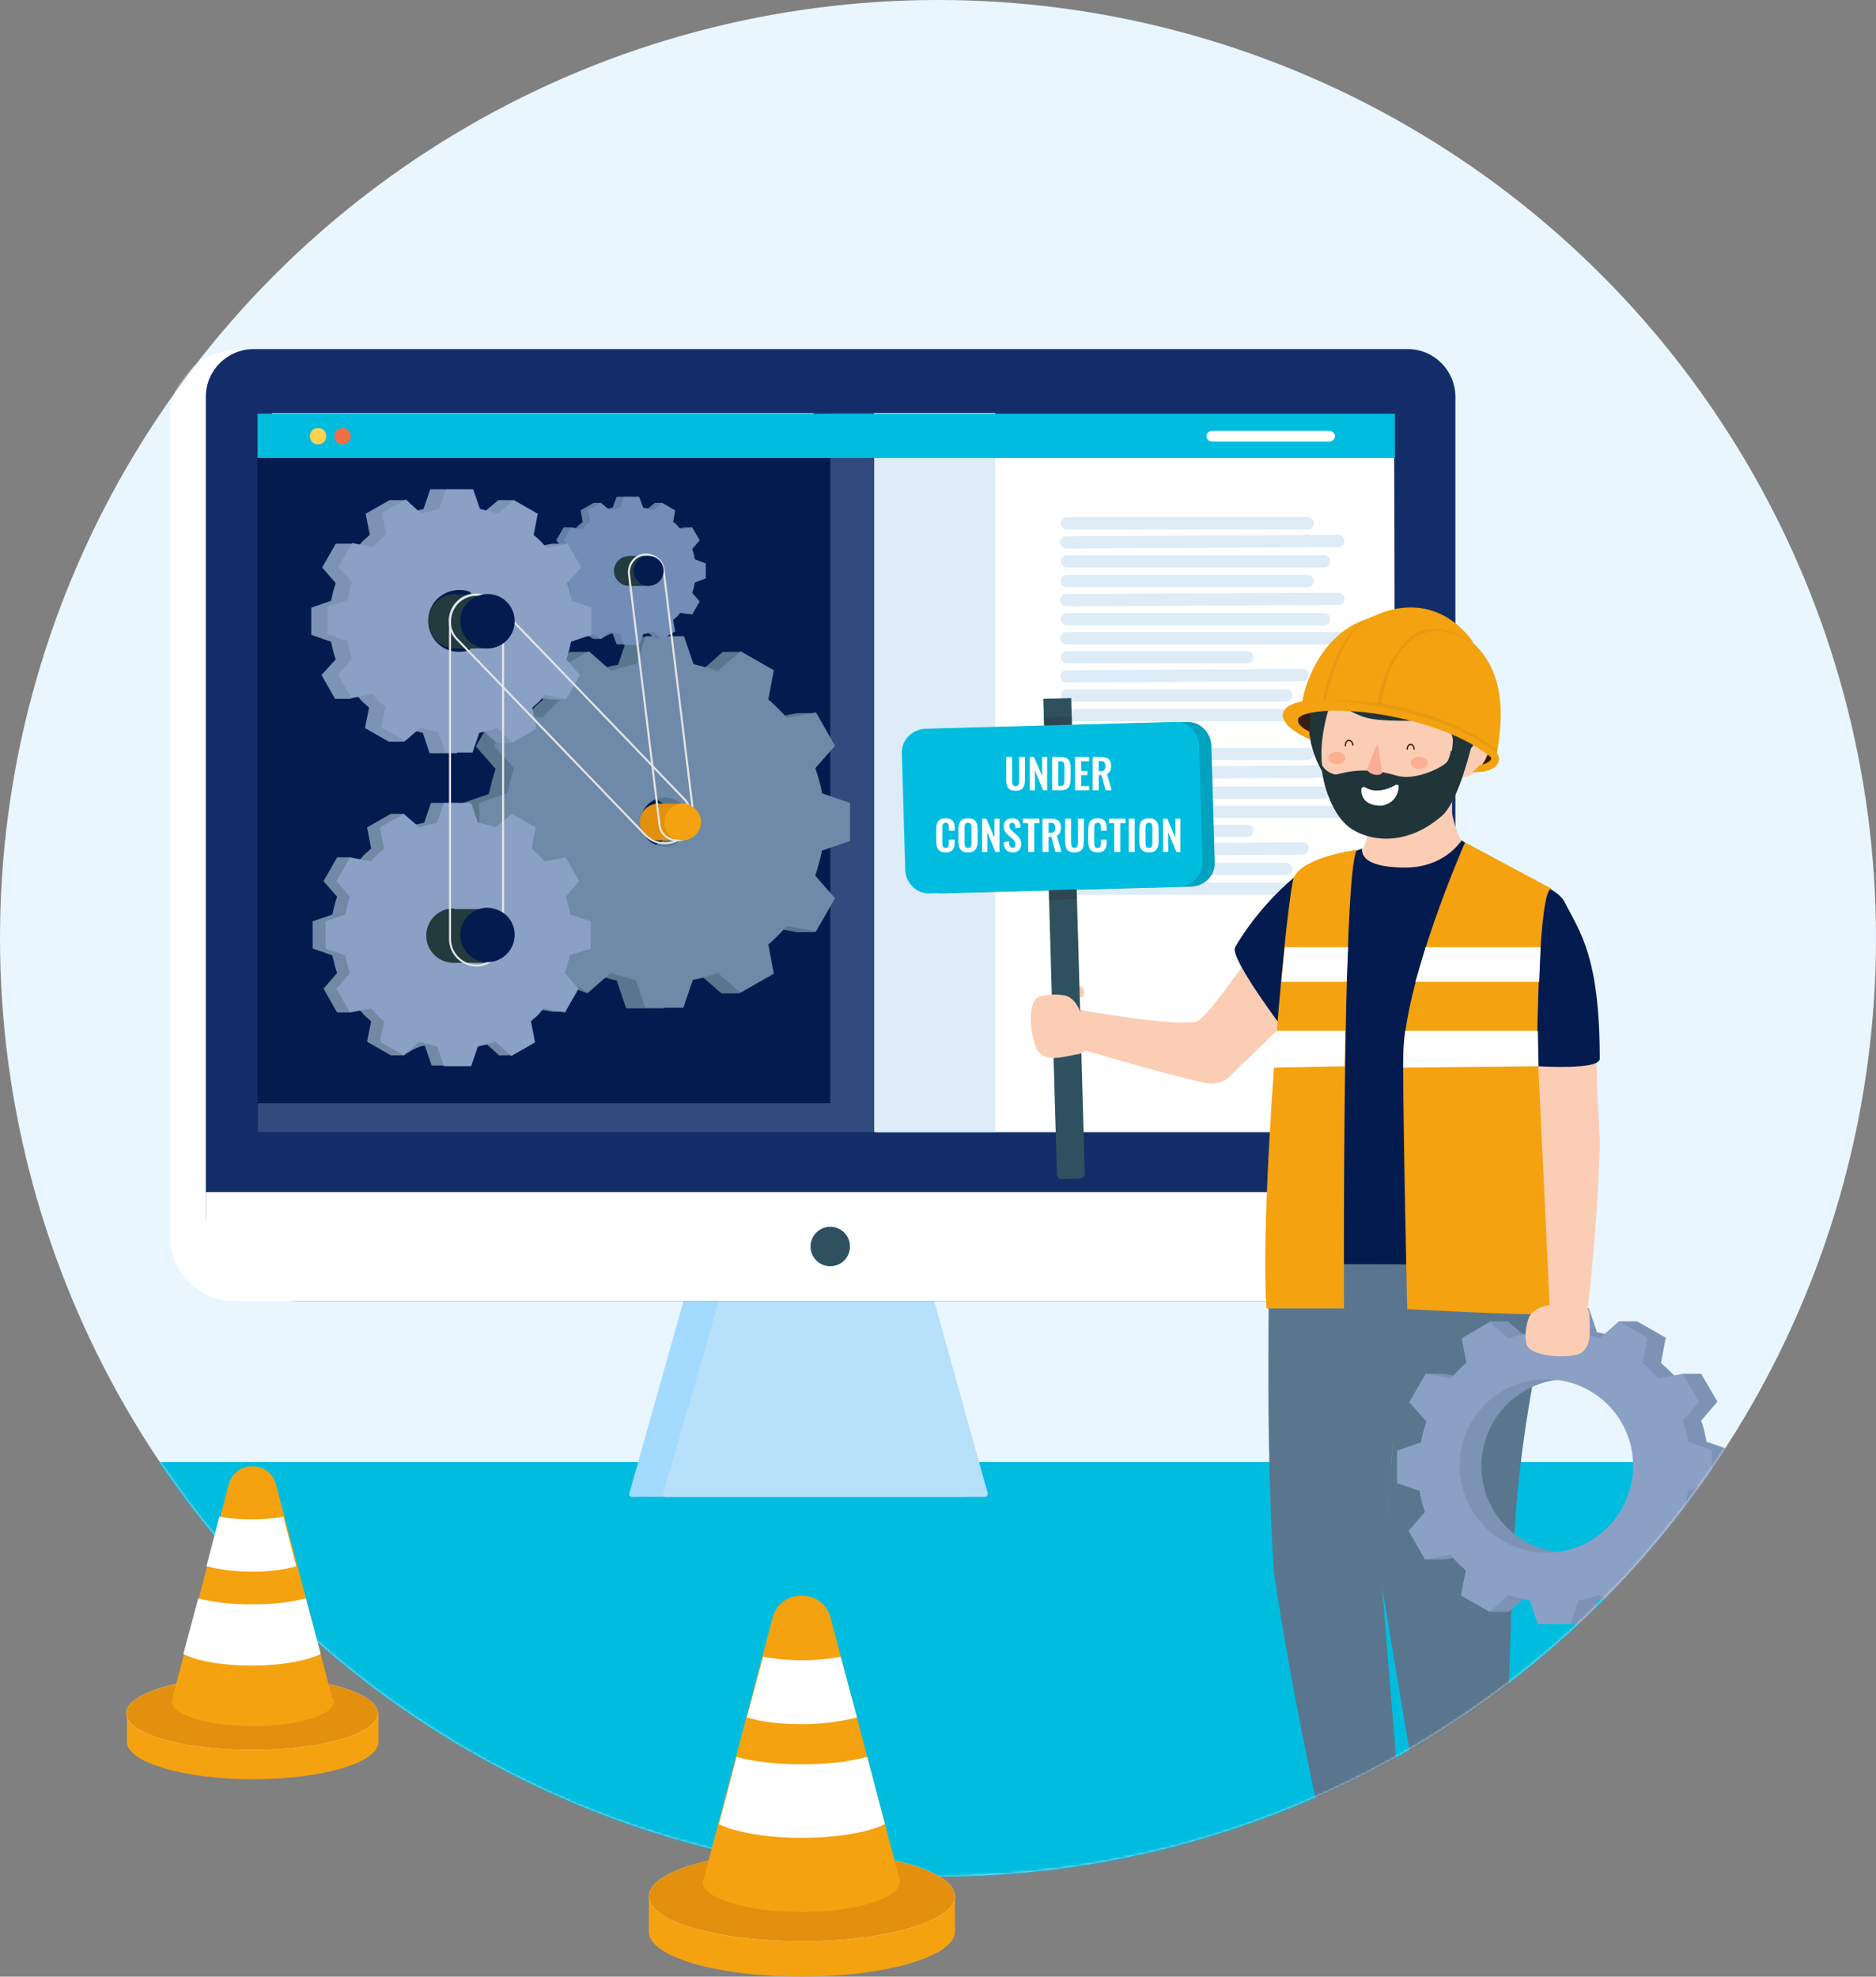 <svg width="730" height="769" viewBox="0 0 730 769" fill="none" xmlns="http://www.w3.org/2000/svg">
<rect x="0" y="0" width="730" height="769" fill="#808080" stroke="none"/>
<circle cx="365" cy="365" r="365" fill="#E9F6FF"/>
<mask id="mask0_1192_401" style="mask-type:luminance" maskUnits="userSpaceOnUse" x="0" y="0" width="730" height="730">
<path d="M365 730C566.584 730 730 566.584 730 365C730 163.416 566.584 0 365 0C163.416 0 0 163.416 0 365C0 566.584 163.416 730 365 730Z" fill="white"/>
</mask>
<g mask="url(#mask0_1192_401)">
<path d="M760.236 568.798H42.185V739.713H760.236V568.798Z" fill="#00BDE0"/>
<path d="M246.583 582.349H376.017C376.811 582.084 377.076 581.29 376.811 580.496L343.46 463.767C343.195 462.973 342.401 462.709 341.607 462.973L277.287 466.944C276.493 467.208 276.229 468.002 276.493 468.796L244.73 581.555C244.995 582.084 245.789 582.613 246.583 582.349Z" fill="#A3DAFF"/>
<path d="M259.82 582.348H383.43C384.224 582.083 384.489 581.289 384.224 580.495L352.991 468.267C352.726 467.473 351.932 467.208 351.138 467.473L290.524 469.855C289.73 470.119 289.465 470.914 289.73 471.708L257.967 581.289C258.231 582.083 259.026 582.613 259.82 582.348Z" fill="#B7E0FB"/>
<path d="M91.21 506.118H522.391C538.537 506.118 551.771 492.883 551.771 476.737V165.461C551.771 149.315 538.537 136.081 522.391 136.081H92.534C77.975 136.081 66.064 147.992 66.064 162.55V480.708C66.064 494.736 77.446 506.118 91.21 506.118Z" fill="white"/>
<path d="M114.768 506.118H532.185C550.978 506.118 566.33 490.766 566.33 471.973V154.344C566.33 144.286 558.124 135.816 547.802 135.816H98.622C88.564 135.816 80.094 144.021 80.094 154.344V471.443C80.094 490.501 95.71 506.118 114.768 506.118Z" fill="#122D68"/>
<path d="M80.094 463.767V491.295C80.094 499.5 86.711 506.117 94.916 506.117H551.507C559.713 506.117 566.33 499.5 566.33 491.295V463.767H80.094Z" fill="white"/>
<path d="M100.405 440.444L340.215 440.444L340.215 160.667L100.405 160.667L100.405 440.444Z" fill="#334A7E"/>
<path d="M100.219 429.228H323.088L323.088 160.832H100.219L100.219 429.228Z" fill="#031B4E"/>
<path d="M323.608 327.188V312.365L312.755 308.659C312.226 305.218 311.167 302.042 310.109 298.866L317.255 277.426H310.373L298.992 279.543C297.933 278.22 296.874 277.161 295.551 275.838C294.492 274.779 293.168 273.455 291.845 272.397L288.139 253.604H281.257L272.523 261.28C269.346 260.221 266.17 259.427 262.994 258.633L259.288 247.781H244.201L240.495 258.633C237.054 259.162 233.878 260.221 230.701 261.28L229.113 253.604H221.967L208.997 261.015L211.114 272.397C209.791 273.455 208.468 274.514 207.409 275.838C206.085 276.896 205.027 278.22 203.968 279.543L192.586 277.426L185.175 290.396L192.851 299.13C191.792 302.307 190.998 305.483 190.204 308.924L179.352 312.63V327.452L190.204 331.158C190.733 334.599 191.792 337.775 192.851 340.952L185.175 349.686L192.586 362.656L203.968 360.539C205.027 361.862 206.085 362.921 207.409 364.244C208.468 365.303 209.791 366.626 211.114 367.685L208.732 379.067L228.584 386.478L230.172 378.802C233.348 379.861 236.525 380.655 239.966 381.449L243.671 392.301H258.494L262.2 381.449C265.641 380.92 268.817 379.861 271.993 378.802L280.728 386.478H287.875L291.58 367.685C292.904 366.626 293.962 365.568 295.286 364.244C296.345 363.186 297.668 361.862 298.727 360.539L310.109 362.656H317.255L310.109 340.952C311.167 337.775 311.961 334.599 312.755 331.158L323.608 327.188ZM251.612 329.305C246.318 329.305 242.083 325.07 242.083 319.776C242.083 314.482 246.318 310.247 251.612 310.247C256.906 310.247 261.141 314.482 261.141 319.776C261.141 325.07 256.906 329.305 251.612 329.305Z" fill="#59768E"/>
<path d="M330.754 327.188V312.365L319.902 308.659C319.373 305.218 318.314 302.042 317.255 298.866L324.931 290.131L317.52 277.161L306.138 279.279C305.079 277.955 304.021 276.897 302.697 275.573C301.638 274.514 300.315 273.191 298.991 272.132L301.109 260.75L288.139 253.339L279.404 261.015C276.228 259.956 273.052 259.162 269.876 258.368L266.17 247.516H251.347L247.642 258.368C244.201 258.898 241.024 259.956 237.848 261.015L229.113 253.339L216.143 260.75L218.261 272.132C216.937 273.191 215.614 274.25 214.555 275.573C213.232 276.632 212.173 277.955 211.114 279.279L199.733 277.161L192.321 290.131L199.997 298.866C198.939 302.042 198.144 305.218 197.35 308.659L186.498 312.365V327.188L197.35 330.893C197.88 334.334 198.939 337.511 199.997 340.687L192.321 349.422L199.733 362.391L211.114 360.274C212.173 361.597 213.232 362.656 214.555 363.98C215.614 365.038 216.937 366.362 218.261 367.421L215.879 378.802L228.848 386.214L237.583 378.538C240.76 379.596 243.936 380.39 247.377 381.184L251.083 392.037H265.905L269.611 381.184C273.052 380.655 276.228 379.596 279.404 378.538L288.139 386.214L301.109 378.802L298.991 367.421C300.315 366.362 301.374 365.303 302.697 363.98C303.756 362.921 305.079 361.597 306.138 360.274L317.52 362.391L324.931 349.422L317.255 340.687C318.314 337.511 319.108 334.334 319.902 330.893L330.754 327.188ZM258.759 329.305C253.465 329.305 249.23 325.07 249.23 319.776C249.23 314.483 253.465 310.248 258.759 310.248C264.052 310.248 268.287 314.483 268.287 319.776C268.287 325.07 263.788 329.305 258.759 329.305Z" fill="#6F89A8"/>
<path d="M271.73 225.017V219.194L267.495 217.605C267.23 216.282 266.965 214.959 266.436 213.635L269.348 205.165H266.436L261.936 205.959C261.407 205.43 261.142 204.9 260.613 204.371C260.083 203.842 259.554 203.312 259.025 203.047L257.701 195.636H254.79L251.349 198.548C250.025 198.018 248.702 197.754 247.378 197.489L245.79 193.254H239.967L238.379 197.489C237.055 197.754 235.732 198.018 234.408 198.548L233.879 195.636H230.968L225.938 198.548L226.732 203.047C226.203 203.577 225.674 203.842 225.144 204.371C224.615 204.9 224.086 205.43 223.821 205.959L222.233 205.165H219.321L216.41 210.194L219.321 213.635C218.792 214.959 218.527 216.282 218.262 217.605L214.027 219.194V225.017L218.262 226.605C218.527 227.928 218.792 229.252 219.321 230.575L216.41 234.016L219.321 239.045H222.233L223.821 238.251C224.35 238.781 224.615 239.31 225.144 239.839C225.674 240.369 226.203 240.898 226.732 241.163L225.938 245.663L230.968 248.574H233.879C233.879 248.574 237.055 246.457 238.379 246.457L239.967 250.692H245.79L247.378 246.457C248.702 246.192 250.025 245.927 251.349 245.398L254.79 248.31H257.701L260.083 245.398L259.289 240.898C259.819 240.369 260.348 240.104 260.878 239.575C261.407 239.045 261.672 238.516 262.201 237.987L266.701 238.781H269.612L269.877 233.752L266.965 230.311C267.495 228.987 267.759 227.664 268.024 226.34L271.73 225.017ZM243.143 225.811C241.026 225.811 239.438 224.223 239.438 222.105C239.438 219.988 241.026 218.399 243.143 218.399C245.261 218.399 246.849 219.988 246.849 222.105C246.849 224.223 245.261 225.811 243.143 225.811Z" fill="#6280A5"/>
<path d="M274.644 225.017V219.194L270.409 217.605C270.144 216.282 269.879 214.959 269.35 213.635L272.262 210.194L269.35 205.165L264.85 205.959C264.321 205.43 264.056 204.9 263.527 204.371C262.998 203.842 262.468 203.312 261.939 203.047L262.733 198.548L257.704 195.636L254.263 198.548C252.939 198.018 251.616 197.754 250.292 197.489L248.704 193.254H242.881L241.293 197.489C239.969 197.754 238.646 198.018 237.323 198.548L233.882 195.636L228.852 198.548L229.647 203.047C229.117 203.577 228.588 203.842 228.058 204.371C227.529 204.9 227 205.43 226.735 205.959L222.235 205.165L219.324 210.194L222.235 213.635C221.706 214.959 221.441 216.282 221.176 217.605L216.941 219.194V225.017L221.176 226.605C221.441 227.928 221.706 229.252 222.235 230.575L219.324 234.016L222.235 239.045L226.735 238.251C227.264 238.781 227.529 239.31 228.058 239.839C228.588 240.369 229.117 240.898 229.647 241.163L228.852 245.663L233.882 248.574L237.323 245.663C238.646 246.192 239.969 246.457 241.293 246.721L242.881 250.956H248.704L250.292 246.721C251.616 246.457 252.939 246.192 254.263 245.663L257.704 248.574L262.733 245.663L261.939 241.163C262.468 240.633 262.998 240.369 263.527 239.839C264.056 239.31 264.321 238.781 264.85 238.251L269.35 239.045L272.262 234.016L269.35 230.575C269.879 229.252 270.144 227.928 270.409 226.605L274.644 225.017ZM246.057 225.811C243.94 225.811 242.352 224.223 242.352 222.105C242.352 219.988 243.94 218.399 246.057 218.399C248.175 218.399 249.763 219.988 249.763 222.105C249.763 224.223 248.175 225.811 246.057 225.811Z" fill="#728EB7"/>
<path d="M244.996 216.282C241.555 216.282 238.908 218.929 238.908 222.105C238.908 225.281 241.555 227.928 244.731 227.928C244.731 227.928 244.731 227.928 244.996 227.928H252.407V216.282H244.996Z" fill="#233A3F"/>
<path d="M224.878 369.009V358.421L216.937 355.774C216.408 353.392 215.878 351.01 215.084 348.892L220.113 333.54H215.084L206.879 335.128C206.085 334.334 205.291 333.276 204.497 332.481C203.702 331.687 202.644 330.893 201.85 330.099L199.203 316.6H194.174L187.821 321.894C185.703 321.1 183.321 320.57 180.939 320.041L178.292 312.365H167.705L165.058 320.041C162.675 320.57 160.293 321.1 158.176 321.894L157.117 316.6H152.088L142.824 321.894L144.412 330.099C143.618 330.893 142.559 331.687 141.765 332.481C140.971 333.276 140.177 334.334 139.383 335.128L136.206 333.54H131.177L125.883 342.804L131.177 348.892C130.383 351.01 129.854 353.392 129.324 355.774L121.648 358.421V369.009L129.324 371.656C129.854 374.038 130.383 376.42 131.177 378.538L125.883 384.625L131.177 393.89H136.206L139.383 392.301C140.177 393.096 140.971 394.154 141.765 394.948C142.559 395.742 143.618 396.537 144.412 397.331L142.824 405.271L152.088 410.565H157.117C157.117 410.565 162.94 406.595 165.322 406.859L167.969 414.535H178.557L181.204 406.859C183.586 406.33 185.968 405.801 188.086 405.007L194.174 410.565H199.203L203.438 405.271L201.85 397.066C202.644 396.272 203.702 395.478 204.497 394.684C205.291 393.89 206.085 392.831 206.879 392.037L215.084 393.625H220.113L220.378 384.361L215.084 378.273C215.878 376.155 216.408 373.773 216.937 371.391L224.878 369.009ZM173.528 370.597C169.822 370.597 166.646 367.685 166.646 363.715C166.646 360.009 169.557 356.833 173.528 356.833C177.233 356.833 180.41 359.745 180.41 363.715C180.145 367.421 177.233 370.597 173.528 370.597Z" fill="#7189A5"/>
<path d="M229.907 369.009V358.421L221.966 355.774C221.437 353.392 220.907 351.01 220.113 348.892L225.407 342.804L220.113 333.54L211.908 335.128C211.114 334.334 210.32 333.276 209.526 332.481C208.732 331.687 207.673 330.893 206.879 330.099L208.467 321.894L199.203 316.6L192.85 321.894C190.733 321.1 188.351 320.57 185.968 320.041L183.321 312.365H172.734L170.087 320.041C167.705 320.57 165.322 321.1 163.205 321.894L157.117 316.6L147.853 321.894L149.441 330.099C148.647 330.893 147.588 331.687 146.794 332.481C146 333.276 145.206 334.334 144.412 335.128L136.207 333.54L130.913 342.804L136.207 348.892C135.412 351.01 134.883 353.392 134.354 355.774L126.678 358.421V369.009L134.354 371.656C134.883 374.038 135.412 376.42 136.207 378.538L130.913 384.625L136.207 393.89L144.412 392.301C145.206 393.096 146 394.154 146.794 394.948C147.588 395.742 148.647 396.537 149.441 397.331L147.853 405.271L157.117 410.565L163.205 405.271C165.322 406.065 167.705 406.595 170.087 407.124L172.734 414.8H183.321L185.968 407.124C188.351 406.595 190.733 406.065 192.85 405.271L198.938 410.83L208.202 405.536L206.614 397.331C207.408 396.537 208.467 395.742 209.261 394.948C210.055 394.154 210.849 393.096 211.643 392.301L219.849 393.89L225.143 384.625L219.849 378.538C220.643 376.42 221.172 374.038 221.702 371.656L229.907 369.009ZM178.557 370.597C174.851 370.597 171.675 367.685 171.675 363.715C171.675 360.009 174.587 356.833 178.557 356.833C182.263 356.833 185.439 359.745 185.439 363.715C185.174 367.421 182.263 370.597 178.557 370.597Z" fill="#8AA0C5"/>
<path d="M176.708 353.392H176.443C170.62 353.392 165.855 358.156 165.855 363.979C165.855 369.803 170.62 374.567 176.443 374.567H176.708H189.678V353.657H176.708V353.392Z" fill="#233A3F"/>
<path d="M224.086 246.986V236.398L216.41 233.751C215.88 231.369 215.351 228.987 214.557 226.87L220.115 220.782L220.909 211.518H214.821L206.616 213.106C205.822 212.312 205.028 211.253 204.234 210.459C203.44 209.665 202.381 208.871 201.587 208.077L199.999 194.577H193.911L187.558 199.871C185.441 199.077 183.059 198.548 180.676 198.018L178.03 190.342H167.442L164.795 198.018C162.413 198.548 160.031 199.077 157.913 199.871L157.648 194.577H151.56L142.296 199.871L143.884 208.077C143.09 208.871 142.032 209.665 141.238 210.459C140.444 211.253 139.649 212.312 138.855 213.106L136.738 211.518H130.65L125.356 220.782L130.65 226.87C129.856 228.987 129.326 231.369 128.797 233.751L121.121 236.398V246.986L128.797 249.633C129.326 252.015 129.856 254.397 130.65 256.515L125.091 262.603L130.385 271.867H136.473L138.591 270.279C139.385 271.073 140.179 272.132 140.973 272.926C141.767 273.72 142.826 274.514 143.62 275.308L142.032 283.249L151.296 288.542H157.384L157.648 283.249C159.766 284.043 162.148 284.572 164.53 285.101L167.177 293.042H177.765L180.412 285.366C182.794 284.837 185.176 284.307 187.294 283.513L193.382 289.072H199.469L201.058 275.573C201.852 274.778 202.91 273.984 203.704 273.19C204.499 272.396 205.293 271.338 206.087 270.543L214.292 272.132H220.38L214.292 256.78C215.086 254.662 215.616 252.28 216.145 249.898L224.086 246.986ZM172.736 256.515C164.53 256.515 157.913 249.898 157.913 241.428C157.913 233.222 164.53 226.605 173 226.605C181.206 226.605 187.823 233.222 187.823 241.692C187.558 249.898 180.941 256.515 172.736 256.515Z" fill="#7C93B5"/>
<path d="M230.174 246.986V236.398L222.498 233.751C221.969 231.369 221.44 228.987 220.646 226.87L226.204 220.782L220.91 211.518L212.705 213.106C211.911 212.312 211.117 211.253 210.323 210.459C209.529 209.665 208.47 208.871 207.676 208.077L209.264 199.871L200 194.577L193.647 199.871C191.53 199.077 189.147 198.548 186.765 198.018L184.118 190.342H173.531L170.884 198.018C168.502 198.548 166.119 199.077 164.002 199.871L157.914 194.313L148.65 199.606L150.238 207.812C149.444 208.606 148.385 209.4 147.591 210.194C146.797 210.988 146.003 212.047 145.209 212.841L137.003 211.253L131.71 220.517L137.003 226.605C136.209 228.722 135.68 231.105 135.151 233.487L127.475 236.134V246.721L135.151 249.368C135.68 251.75 136.209 254.133 137.003 256.25L131.445 262.338L136.739 271.602L144.944 270.014C145.738 270.808 146.532 271.867 147.326 272.661C148.12 273.455 149.179 274.249 149.973 275.043L148.385 282.984L157.649 288.278L163.737 282.984C165.855 283.778 168.237 284.307 170.619 284.837L173.266 292.777H183.854L186.501 285.101C188.883 284.572 191.265 284.043 193.383 283.249L199.47 288.807L208.735 283.513L207.146 275.308C207.94 274.514 208.999 273.72 209.793 272.926C210.587 272.132 211.381 271.073 212.176 270.279L220.381 271.867L225.675 262.603L220.381 256.515C221.175 254.397 221.704 252.015 222.234 249.633L230.174 246.986ZM178.56 256.515C170.354 256.515 163.737 249.898 163.737 241.428C163.737 233.222 170.354 226.605 178.825 226.605C187.03 226.605 193.647 233.222 193.647 241.692C193.647 249.898 187.03 256.515 178.56 256.515Z" fill="#8AA0C5"/>
<path d="M178.82 218.929C166.38 218.929 156.057 228.987 156.057 241.692C156.057 254.133 166.115 264.456 178.82 264.456C191.26 264.456 201.583 254.397 201.583 241.692C201.319 229.252 191.26 218.929 178.82 218.929ZM178.555 253.603C171.938 253.603 166.644 248.31 166.644 241.428C166.644 234.81 171.938 229.517 178.82 229.517C185.437 229.517 190.731 234.81 190.731 241.692C190.731 248.31 185.437 253.603 178.555 253.603Z" fill="#8AA0C5"/>
<path d="M256.382 312.629C252.147 312.629 248.971 315.805 248.971 319.776C248.971 323.746 252.147 326.922 256.117 326.922H256.382H265.381V312.629H256.382Z" fill="#E2900E"/>
<path d="M177.499 231.105H177.234C171.411 231.105 166.646 235.869 166.646 241.693C166.646 247.516 171.411 252.28 177.234 252.28H177.499H190.469V231.37H177.499V231.105Z" fill="#233A3F"/>
<path d="M185.442 375.626C179.619 375.626 175.119 370.861 175.119 365.303V241.693C175.119 235.869 179.884 231.37 185.442 231.37C191.265 231.37 195.765 236.134 195.765 241.693V365.303C195.765 370.861 191.001 375.626 185.442 375.626Z" stroke="#E2E5E7" stroke-width="0.785" stroke-miterlimit="10"/>
<path d="M264.054 326.922C260.348 327.187 256.907 324.54 256.642 320.834L244.731 223.164C244.466 219.458 247.113 216.017 250.819 215.752C254.525 215.488 257.966 218.135 258.23 221.84L270.141 319.511C270.406 323.217 267.759 326.658 264.054 326.922Z" stroke="#E2E5E7" stroke-width="0.785" stroke-miterlimit="10"/>
<path d="M265.379 325.599C261.144 329.304 254.526 328.775 250.821 324.54L177.502 248.309C173.796 244.074 174.325 237.457 178.56 233.751C182.795 230.046 189.413 230.575 193.118 234.81L266.437 311.041C270.143 315.276 269.614 321.893 265.379 325.599Z" stroke="#E2E5E7" stroke-width="0.785" stroke-miterlimit="10"/>
<path d="M200.265 241.693C200.265 247.516 195.501 252.28 189.677 252.28C183.854 252.28 179.09 247.516 179.09 241.693C179.09 235.869 183.854 231.105 189.677 231.105C195.765 231.105 200.265 235.869 200.265 241.693Z" fill="#031B4E"/>
<path d="M272.791 319.776C272.791 323.746 269.615 326.922 265.645 326.922C261.674 326.922 258.498 323.746 258.498 319.776C258.498 315.805 261.674 312.629 265.645 312.629C269.35 312.629 272.791 315.805 272.791 319.776Z" fill="#F4A20F"/>
<path d="M200.265 363.715C200.265 369.538 195.501 374.302 189.677 374.302C183.854 374.302 179.09 369.538 179.09 363.715C179.09 357.892 183.854 353.127 189.677 353.127C195.765 353.392 200.265 357.892 200.265 363.715Z" fill="#031B4E"/>
<path d="M252.407 227.928C255.623 227.928 258.23 225.321 258.23 222.105C258.23 218.889 255.623 216.282 252.407 216.282C249.191 216.282 246.584 218.889 246.584 222.105C246.584 225.321 249.191 227.928 252.407 227.928Z" fill="#031B4E"/>
<path d="M341.342 440.475H541.713C542.507 440.475 543.036 439.151 543.036 437.828L542.507 164.403C542.507 162.55 541.978 161.227 541.184 161.227H341.607C340.813 161.227 340.284 162.55 340.284 163.873V437.828C340.019 439.416 340.548 440.475 341.342 440.475Z" fill="white"/>
<path d="M340.18 440.445H387.295L387.295 160.667H340.18L340.18 440.445Z" fill="#DDECF6"/>
<path d="M516.303 343.333H414.927C413.604 343.333 412.545 344.392 412.545 345.716C412.545 347.039 413.604 348.098 414.927 348.098H516.303C517.627 348.098 518.686 347.039 518.686 345.716C518.686 344.128 517.627 343.333 516.303 343.333Z" fill="#DDECF6"/>
<path d="M500.419 335.657H415.189C413.865 335.657 412.807 336.716 412.807 338.039C412.807 339.363 413.865 340.422 415.189 340.422H500.419C501.743 340.422 502.801 339.363 502.801 338.039C502.801 336.716 501.743 335.657 500.419 335.657Z" fill="#DDECF6"/>
<path d="M506.775 327.716L414.927 328.246C413.604 328.246 412.545 329.304 412.545 330.628C412.545 331.951 413.604 333.01 414.927 333.01L506.775 332.481C508.098 332.481 509.157 331.422 509.157 330.099C509.422 328.775 508.363 327.716 506.775 327.716Z" fill="#DDECF6"/>
<path d="M485.332 320.835H415.189C413.865 320.835 412.807 321.894 412.807 323.217C412.807 324.541 413.865 325.599 415.189 325.599H485.332C486.655 325.599 487.714 324.541 487.714 323.217C487.714 321.894 486.655 320.835 485.332 320.835Z" fill="#DDECF6"/>
<path d="M526.097 313.423H414.927C413.604 313.423 412.545 314.482 412.545 315.806C412.545 317.129 413.604 318.188 414.927 318.188H526.097C527.42 318.188 528.479 317.129 528.479 315.806C528.744 314.482 527.42 313.423 526.097 313.423Z" fill="#DDECF6"/>
<path d="M515.242 306.012H415.189C413.865 306.012 412.807 307.071 412.807 308.394C412.807 309.718 413.865 310.777 415.189 310.777H515.242C516.565 310.777 517.624 309.718 517.624 308.394C517.624 307.071 516.565 306.012 515.242 306.012Z" fill="#DDECF6"/>
<path d="M520.803 297.806L414.927 298.336C413.604 298.336 412.545 299.394 412.545 300.718C412.545 302.041 413.604 303.1 414.927 303.1L520.803 302.571C522.127 302.571 523.185 301.512 523.185 300.188C523.185 298.865 522.127 297.806 520.803 297.806Z" fill="#DDECF6"/>
<path d="M508.889 290.925H415.189C413.865 290.925 412.807 291.984 412.807 293.307C412.807 294.631 413.865 295.689 415.189 295.689H508.889C510.213 295.689 511.271 294.631 511.271 293.307C511.271 291.984 510.213 290.925 508.889 290.925Z" fill="#DDECF6"/>
<path d="M515.242 216.017H415.189C413.865 216.017 412.807 217.076 412.807 218.399C412.807 219.723 413.865 220.782 415.189 220.782H515.242C516.565 220.782 517.624 219.723 517.624 218.399C517.624 217.076 516.565 216.017 515.242 216.017Z" fill="#DDECF6"/>
<path d="M520.803 208.076L414.927 208.606C413.604 208.606 412.545 209.665 412.545 210.988C412.545 212.311 413.604 213.37 414.927 213.37L520.803 212.841C522.127 212.841 523.185 211.782 523.185 210.459C523.185 209.135 522.127 208.076 520.803 208.076Z" fill="#DDECF6"/>
<path d="M508.889 201.194H415.189C413.865 201.194 412.807 202.253 412.807 203.577C412.807 204.9 413.865 205.959 415.189 205.959H508.889C510.213 205.959 511.271 204.9 511.271 203.577C511.271 202.253 510.213 201.194 508.889 201.194Z" fill="#DDECF6"/>
<path d="M516.303 275.838H414.927C413.604 275.838 412.545 276.897 412.545 278.22C412.545 279.544 413.604 280.602 414.927 280.602H516.303C517.627 280.602 518.686 279.544 518.686 278.22C518.686 276.897 517.627 275.838 516.303 275.838Z" fill="#DDECF6"/>
<path d="M500.419 268.161H415.189C413.865 268.161 412.807 269.22 412.807 270.543C412.807 271.867 413.865 272.925 415.189 272.925H500.419C501.743 272.925 502.801 271.867 502.801 270.543C502.801 269.22 501.743 268.161 500.419 268.161Z" fill="#DDECF6"/>
<path d="M506.775 260.221L414.927 260.75C413.604 260.75 412.545 261.809 412.545 263.133C412.545 264.456 413.604 265.515 414.927 265.515L506.775 264.985C508.098 264.985 509.157 263.927 509.157 262.603C509.422 261.28 508.363 260.221 506.775 260.221Z" fill="#DDECF6"/>
<path d="M485.332 253.339H415.189C413.865 253.339 412.807 254.398 412.807 255.721C412.807 257.045 413.865 258.104 415.189 258.104H485.332C486.655 258.104 487.714 257.045 487.714 255.721C487.714 254.398 486.655 253.339 485.332 253.339Z" fill="#DDECF6"/>
<path d="M526.097 245.927H414.927C413.604 245.927 412.545 246.986 412.545 248.31C412.545 249.633 413.604 250.692 414.927 250.692H526.097C527.42 250.692 528.479 249.633 528.479 248.31C528.744 246.986 527.42 245.927 526.097 245.927Z" fill="#DDECF6"/>
<path d="M515.242 238.516H415.189C413.865 238.516 412.807 239.575 412.807 240.898C412.807 242.222 413.865 243.281 415.189 243.281H515.242C516.565 243.281 517.624 242.222 517.624 240.898C517.624 239.575 516.565 238.516 515.242 238.516Z" fill="#DDECF6"/>
<path d="M520.803 230.575L414.927 231.105C413.604 231.105 412.545 232.163 412.545 233.487C412.545 234.81 413.604 235.869 414.927 235.869L520.803 235.34C522.127 235.34 523.185 234.281 523.185 232.957C523.185 231.634 522.127 230.575 520.803 230.575Z" fill="#DDECF6"/>
<path d="M508.889 223.693H415.189C413.865 223.693 412.807 224.752 412.807 226.076C412.807 227.399 413.865 228.458 415.189 228.458H508.889C510.213 228.458 511.271 227.399 511.271 226.076C511.271 224.752 510.213 223.693 508.889 223.693Z" fill="#DDECF6"/>
<path d="M105.871 169.696L316.564 169.696V160.696L105.871 160.696V169.696Z" fill="#D1CFCF"/>
<path d="M542.773 160.961H100.211V178.166H542.773V160.961Z" fill="#00BDE0"/>
<path d="M471.571 171.813H517.362C518.421 171.813 519.48 170.755 519.48 169.696C519.48 168.637 518.421 167.578 517.362 167.578H471.571C470.512 167.578 469.453 168.637 469.453 169.696C469.453 170.755 470.512 171.813 471.571 171.813Z" fill="white"/>
<path d="M114.239 166.52C112.386 166.52 111.062 167.844 111.062 169.697C111.062 171.549 112.386 172.873 114.239 172.873C116.092 172.873 117.415 171.549 117.415 169.697C117.415 167.844 116.092 166.52 114.239 166.52Z" fill="#00BDE0"/>
<path d="M123.766 166.52C121.913 166.52 120.59 167.844 120.59 169.697C120.59 171.549 121.913 172.873 123.766 172.873C125.619 172.873 126.942 171.549 126.942 169.697C126.942 167.844 125.619 166.52 123.766 166.52Z" fill="#FFD151"/>
<path d="M133.295 166.52C131.443 166.52 130.119 167.844 130.119 169.697C130.119 171.549 131.443 172.873 133.295 172.873C135.148 172.873 136.472 171.549 136.472 169.697C136.472 167.844 135.148 166.52 133.295 166.52Z" fill="#F26F46"/>
<path d="M323.078 492.618C327.318 492.618 330.754 489.181 330.754 484.942C330.754 480.703 327.318 477.266 323.078 477.266C318.839 477.266 315.402 480.703 315.402 484.942C315.402 489.181 318.839 492.618 323.078 492.618Z" fill="#2F505E"/>
<path d="M621.445 421.947C621.445 379.597 605.299 371.656 605.299 371.656L589.418 368.215L600.005 532.323L602.388 518.03C603.711 525.706 611.387 520.147 616.152 521.735C617.21 516.177 621.181 484.149 622.504 446.563C622.769 442.328 621.445 426.182 621.445 421.947Z" fill="#FBCDB4"/>
<path d="M622.5 411.89C622.5 417.184 590.472 414.272 590.472 414.272L582.267 366.628L596.296 342.011C600.531 344.658 606.883 346.776 609.001 351.276C614.824 362.657 622.5 372.186 622.5 411.89Z" fill="#031B4E"/>
<path d="M568.503 282.72C563.739 273.456 535.417 261.015 527.741 263.927C520.065 266.838 515.3 291.19 522.447 312.365C524.035 317.394 530.652 321.629 531.446 323.747C533.829 326.923 525.623 336.452 530.123 337.246C534.358 338.04 544.681 349.687 549.71 348.628C561.621 351.275 577.503 332.482 574.062 331.688C567.444 330.364 565.062 316.6 565.062 316.6C564.533 298.072 570.621 287.22 568.503 282.72Z" fill="#FBCDB4"/>
<path d="M519.545 267.103C519.545 267.103 515.574 275.044 514.251 287.749C512.663 301.778 521.133 324.012 540.455 324.012C559.778 324.012 565.601 312.101 569.306 302.307C569.306 302.307 574.6 302.307 578.306 295.69C579.894 292.778 580.423 287.749 578.041 285.896C578.041 285.896 578.571 269.485 573.806 263.662C569.042 257.839 535.426 243.016 519.545 267.103Z" fill="#FBCDB4"/>
<path d="M550.247 243.81C555.277 244.605 566.658 245.134 574.334 257.839C581.746 270.28 579.099 279.808 578.834 282.72C578.305 285.896 579.099 286.426 575.922 288.014C572.746 289.602 570.893 293.043 569.835 295.954C568.776 298.601 567.982 300.19 567.452 302.042C566.923 303.631 563.747 302.836 562.953 302.307C562.158 301.778 565.07 294.366 565.335 288.543C565.599 282.72 558.188 277.691 551.042 276.897C543.895 275.838 522.984 274.515 517.955 272.662C512.397 289.602 514.514 298.601 515.044 300.454C515.573 302.307 510.015 293.572 509.485 284.573C508.691 274.515 511.338 257.839 522.19 250.428C533.572 241.693 550.247 243.81 550.247 243.81Z" fill="#20353A"/>
<path d="M512.659 267.897C512.659 267.897 524.57 277.955 533.04 279.544C541.775 281.132 557.127 280.073 557.127 280.073C557.127 280.073 543.628 274.779 540.451 271.338" fill="#20353A"/>
<path opacity="0.37" d="M555.539 296.748C555.539 298.072 554.216 299.131 552.363 299.131C550.51 299.131 548.922 298.072 548.922 296.748C548.922 295.425 550.245 294.366 552.098 294.366C553.951 294.366 555.539 295.425 555.539 296.748Z" fill="#FF8157"/>
<path opacity="0.37" d="M523.516 294.895C523.516 296.219 522.192 297.278 520.339 297.278C518.486 297.278 516.898 296.219 516.898 294.895C516.898 293.572 518.222 292.513 520.075 292.513C522.192 292.513 523.516 293.572 523.516 294.895Z" fill="#FF8157"/>
<path d="M514.248 297.278C514.248 297.278 515.306 300.189 519.277 301.248C521.129 301.777 528.276 297.278 543.628 301.777C550.775 303.895 561.892 298.336 563.215 296.219C564.009 295.16 564.539 292.248 564.539 292.248L572.744 289.602C572.744 289.602 567.715 311.306 561.362 317.129C548.922 328.246 535.158 327.982 526.688 322.953C518.218 318.188 514.248 303.63 514.248 297.278Z" fill="#20353A"/>
<path d="M537.807 313.424C528.807 313.689 529.601 306.807 529.866 306.542C530.131 306.277 530.66 306.013 531.19 306.277C535.954 309.454 542.571 305.748 542.836 305.483C543.101 305.218 543.63 305.218 544.159 305.483C544.424 305.748 544.424 312.1 537.807 313.424Z" fill="white"/>
<path d="M537.809 300.719C537.544 301.248 536.22 301.778 534.368 301.248C532.78 300.719 531.721 299.66 531.985 298.866C532.25 298.602 534.632 292.514 535.691 289.867C535.691 289.602 536.22 289.602 536.22 289.867L537.809 300.719Z" fill="#F9AD98"/>
<path d="M526.428 289.867C526.428 288.808 525.634 288.014 524.84 288.014C524.046 288.014 523.516 289.073 523.516 290.132" stroke="#381E12" stroke-width="0.5" stroke-miterlimit="10" stroke-linecap="round" stroke-linejoin="round"/>
<path d="M550.248 291.454C550.248 290.396 549.719 289.602 548.925 289.602C548.131 289.602 547.601 290.396 547.601 291.454" stroke="#381E12" stroke-width="0.5" stroke-miterlimit="10" stroke-linecap="round" stroke-linejoin="round"/>
<path d="M488.578 369.803C486.99 369.538 469.785 397.066 465.021 397.595C453.904 399.184 416.847 392.302 416.847 392.302L416.053 406.86C416.053 406.86 456.816 419.035 469.786 421.418C473.227 421.947 476.667 420.888 479.05 418.241L504.725 393.36L490.961 381.185L488.578 369.803Z" fill="#FBCDB4"/>
<path d="M521.142 720.783H545.229V733.488H493.084C493.084 723.959 510.819 720.783 521.142 720.783Z" fill="#242535"/>
<path d="M561.355 720.783H585.441V733.488H533.297C533.297 723.959 550.767 720.783 561.355 720.783Z" fill="#2B2C40"/>
<path d="M480.626 368.479C477.979 372.979 504.448 407.124 504.448 407.124V353.127L507.889 338.04C508.154 337.775 492.273 348.627 480.626 368.479Z" fill="#031B4E"/>
<path d="M525.63 331.688L530.13 330.099C530.13 330.099 527.747 337.511 546.805 337.511C561.628 337.511 567.98 327.982 568.775 326.923C577.774 333.54 597.626 342.54 597.626 342.54L598.949 510.354L495.985 508.236L499.69 356.039C499.955 339.099 510.013 336.981 525.63 331.688Z" fill="#031B4E"/>
<path d="M493.6 491.56C545.744 492.619 599.741 489.443 602.123 499.236C604.506 509.295 591.536 544.234 588.889 604.318C587.036 646.669 585.713 721.841 585.713 721.841H555.273L537.804 617.288C537.804 617.288 542.303 558.527 542.039 560.909L537.804 617.288L546.274 721.311L516.628 721.047C516.628 721.047 503.394 664.138 495.718 611.73C492.277 558.262 494.13 505.324 493.6 491.56Z" fill="#59768E"/>
<path d="M567.18 396.536L554.74 392.037L574.327 330.628L583.855 335.922L567.18 396.536Z" fill="#F47F51"/>
<path d="M504.979 396.007L515.038 393.624L517.949 334.334C517.949 334.334 510.273 336.716 508.156 337.775C505.774 338.833 504.979 396.007 504.979 396.007Z" fill="#F47F51"/>
<path d="M556.068 396.537C556.068 397.861 557.126 398.919 558.45 398.919C559.773 398.919 560.832 397.861 560.832 396.537C560.832 395.214 559.773 394.155 558.45 394.155C557.126 394.419 556.068 395.478 556.068 396.537Z" fill="#3B575E"/>
<path d="M509.22 396.537C509.22 397.861 510.279 398.919 511.602 398.919C512.926 398.919 513.984 397.861 513.984 396.537C513.984 395.214 512.926 394.155 511.602 394.155C510.279 394.419 509.22 395.478 509.22 396.537Z" fill="#3B575E"/>
<path d="M570.093 327.717C570.093 327.717 546.006 382.244 546.006 412.154C546.006 441.799 547.595 509.295 547.595 509.295C547.595 509.295 585.181 511.412 603.18 511.412L598.151 405.801C598.151 405.801 598.68 345.716 603.709 345.716L570.093 327.717Z" fill="#F4A20F"/>
<path d="M528.01 330.629C528.01 330.629 504.982 333.54 503.129 342.54C499.688 358.686 490.159 467.739 492.806 509.03H522.981C522.981 509.03 522.187 339.099 528.01 330.629Z" fill="#F4A20F"/>
<path d="M554.742 368.48H599.475L598.945 381.979H550.772L554.742 368.48Z" fill="white"/>
<path d="M546.804 401.036C549.451 401.036 598.419 401.036 598.419 401.036L598.684 414.8L546.01 415.33C546.01 415.065 546.01 406.065 546.804 401.036Z" fill="white"/>
<path d="M499.952 368.48H524.568L524.039 381.979H498.629L499.952 368.48Z" fill="white"/>
<path d="M496.78 401.036C499.427 401.036 523.514 401.036 523.514 401.036L523.249 414.8L495.456 415.33C495.721 415.065 496.251 406.33 496.78 401.036Z" fill="white"/>
<path d="M505.247 278.22C505.777 275.838 510.541 274.515 510.541 274.515C510.541 274.515 508.953 280.338 510.012 286.69C510.012 287.22 503.659 285.102 505.247 278.22Z" fill="#381E12"/>
<path d="M582.803 295.69C583.067 298.072 576.715 299.395 575.391 299.131C578.567 295.69 579.097 292.513 579.097 292.513C579.097 292.513 582.008 291.719 582.803 295.69Z" fill="#381E12"/>
<path d="M582.803 294.102C582.803 294.102 582.274 293.308 582.803 291.19C584.391 279.544 590.214 244.605 546.276 239.576C518.483 236.399 507.896 263.398 506.572 273.985C506.308 276.897 505.249 278.22 505.249 278.22C505.249 278.22 538.335 265.78 582.803 294.102Z" fill="#F4A20F"/>
<path opacity="0.07" d="M575.131 251.751C575.131 251.751 565.073 243.546 555.544 245.928C549.191 247.781 540.986 253.339 537.545 273.985L535.957 273.721C535.957 273.721 537.28 261.81 543.897 253.339C551.838 243.016 555.809 243.811 559.779 244.075C567.984 244.075 575.131 251.751 575.131 251.751Z" fill="#343031"/>
<path opacity="0.07" d="M564.275 242.222C554.747 237.193 533.571 240.105 533.571 240.105C519.543 244.604 514.514 273.72 514.514 273.72L516.631 273.456C516.631 273.456 521.925 248.31 529.336 245.928C536.748 243.281 564.275 242.222 564.275 242.222Z" fill="#343031"/>
<path d="M573.543 250.163C573.543 250.163 563.22 242.487 553.691 245.134C547.339 246.987 538.339 256.251 534.898 276.632L515.311 275.044C515.311 275.044 520.87 244.075 534.898 239.575C535.163 239.575 557.132 227.4 573.543 250.163Z" fill="#F4A20F"/>
<path opacity="0.07" d="M582.809 294.366C582.809 294.366 565.604 284.308 554.222 281.132C543.105 277.956 529.871 275.838 525.106 275.573C520.342 275.309 508.695 276.367 506.843 277.161C504.99 278.22 504.99 278.22 504.99 278.22C504.99 278.22 506.578 275.044 507.107 272.926C508.695 271.868 513.46 272.397 521.93 272.397C531.459 272.662 556.604 273.456 582.544 291.455C582.544 291.455 582.279 293.308 582.809 294.366Z" fill="#343031"/>
<path d="M578.305 299.925C580.423 299.395 582.54 298.337 583.07 296.484C583.334 295.69 583.864 294.102 581.746 292.513C573.011 285.367 558.189 279.279 541.249 275.838C525.897 272.926 511.074 270.544 502.869 273.985C499.957 275.044 499.163 277.161 499.163 278.22C499.163 281.396 503.398 284.573 507.104 286.426L509.75 287.749L509.486 284.573L508.427 284.043C506.309 282.985 504.986 281.396 504.986 280.073C504.986 279.279 506.045 278.75 506.839 278.22C519.809 273.191 561.1 279.014 579.893 294.366C581.482 295.69 577.776 297.543 575.923 297.543C575.394 298.072 574.07 299.66 573.011 300.19C573.541 300.454 576.717 300.454 578.305 299.925Z" fill="#F4A20F"/>
<path d="M420.284 383.567C420.284 383.567 417.372 383.567 416.843 385.42C416.313 387.537 417.107 388.331 420.019 388.067C422.93 388.067 422.136 384.096 420.284 383.567Z" fill="#FBCDB4"/>
<path d="M463.689 344.922L366.548 347.569C361.519 347.833 357.284 343.598 357.019 338.569L355.696 293.043C355.431 288.013 359.666 283.778 364.695 283.514L461.836 280.867C466.866 280.602 471.101 284.837 471.365 289.866L472.689 335.393C472.953 340.422 468.983 344.657 463.689 344.922Z" fill="#00A2C0"/>
<path d="M405.981 271.868L411.275 456.886C411.275 457.945 412.069 458.739 412.863 458.739L420.539 458.474C420.803 458.474 421.068 458.21 421.333 458.21C421.862 457.945 422.127 457.151 422.127 456.622L416.833 271.603L405.981 271.868Z" fill="#2F505E"/>
<g opacity="0.2">
<path d="M408.104 350.216L419.221 349.687L418.956 345.981L408.104 346.511V350.216Z" fill="#231F20"/>
</g>
<g opacity="0.2">
<path d="M406.247 282.72L417.1 282.455V278.749L405.983 279.014L406.247 282.72Z" fill="#231F20"/>
</g>
<path d="M458.928 344.922L361.787 347.569C356.758 347.833 352.523 343.598 352.258 338.569L350.935 293.043C350.67 288.013 354.905 283.778 359.934 283.514L457.075 280.867C462.105 280.602 466.34 284.837 466.604 289.866L467.928 335.393C467.928 340.422 463.957 344.657 458.928 344.922Z" fill="#00BDE0"/>
<path d="M395.2 307.632C394.24 307.632 393.493 307.456 392.96 307.104C392.427 306.752 392.059 306.251 391.856 305.6C391.653 304.95 391.552 304.171 391.552 303.264V294.496H393.856V303.536C393.856 303.942 393.883 304.326 393.936 304.688C393.989 305.04 394.112 305.328 394.304 305.552C394.507 305.766 394.805 305.872 395.2 305.872C395.616 305.872 395.915 305.766 396.096 305.552C396.288 305.328 396.411 305.04 396.464 304.688C396.528 304.326 396.56 303.942 396.56 303.536V294.496H398.848V303.264C398.848 304.171 398.747 304.95 398.544 305.6C398.341 306.251 397.973 306.752 397.44 307.104C396.917 307.456 396.171 307.632 395.2 307.632ZM400.71 307.456V294.496H402.358L405.51 301.888V294.496H407.462V307.456H405.894L402.726 299.712V307.456H400.71ZM409.429 307.456V294.496H412.485C413.541 294.496 414.362 294.64 414.949 294.928C415.546 295.216 415.968 295.659 416.213 296.256C416.469 296.854 416.597 297.611 416.597 298.528V303.264C416.597 304.203 416.469 304.987 416.213 305.616C415.968 306.235 415.552 306.699 414.965 307.008C414.389 307.307 413.594 307.456 412.581 307.456H409.429ZM411.797 305.808H412.517C413.061 305.808 413.45 305.712 413.685 305.52C413.92 305.328 414.064 305.051 414.117 304.688C414.17 304.315 414.197 303.862 414.197 303.328V298.368C414.197 297.846 414.16 297.424 414.085 297.104C414.01 296.784 413.856 296.55 413.621 296.4C413.386 296.251 413.008 296.176 412.485 296.176H411.797V305.808ZM418.335 307.456V294.496H423.775V296.16H420.703V299.888H423.119V301.536H420.703V305.824H423.807V307.456H418.335ZM425.179 307.456V294.496H428.283C429.158 294.496 429.894 294.603 430.491 294.816C431.099 295.019 431.558 295.371 431.867 295.872C432.187 296.374 432.347 297.056 432.347 297.92C432.347 298.443 432.299 298.912 432.203 299.328C432.107 299.744 431.942 300.102 431.707 300.4C431.483 300.688 431.168 300.912 430.763 301.072L432.571 307.456H430.203L428.635 301.52H427.547V307.456H425.179ZM427.547 300.032H428.283C428.742 300.032 429.104 299.968 429.371 299.84C429.648 299.702 429.846 299.488 429.963 299.2C430.08 298.902 430.139 298.523 430.139 298.064C430.139 297.414 430.016 296.928 429.771 296.608C429.536 296.278 429.083 296.112 428.411 296.112H427.547V300.032ZM367.995 331.632C367.046 331.632 366.299 331.446 365.755 331.072C365.222 330.699 364.849 330.192 364.635 329.552C364.422 328.902 364.315 328.155 364.315 327.312V322.688C364.315 321.803 364.422 321.035 364.635 320.384C364.849 319.734 365.222 319.232 365.755 318.88C366.299 318.528 367.046 318.352 367.995 318.352C368.891 318.352 369.59 318.507 370.091 318.816C370.603 319.115 370.966 319.547 371.179 320.112C371.393 320.678 371.499 321.334 371.499 322.08V323.168H369.227V322.048C369.227 321.686 369.206 321.355 369.163 321.056C369.131 320.758 369.03 320.523 368.859 320.352C368.699 320.171 368.417 320.08 368.011 320.08C367.606 320.08 367.307 320.176 367.115 320.368C366.934 320.55 366.817 320.8 366.763 321.12C366.71 321.43 366.683 321.782 366.683 322.176V327.808C366.683 328.278 366.721 328.667 366.795 328.976C366.87 329.275 367.003 329.504 367.195 329.664C367.398 329.814 367.67 329.888 368.011 329.888C368.406 329.888 368.683 329.798 368.843 329.616C369.014 329.424 369.121 329.174 369.163 328.864C369.206 328.555 369.227 328.208 369.227 327.824V326.656H371.499V327.696C371.499 328.464 371.398 329.147 371.195 329.744C370.993 330.331 370.635 330.795 370.123 331.136C369.622 331.467 368.913 331.632 367.995 331.632ZM376.668 331.632C375.751 331.632 375.02 331.462 374.476 331.12C373.932 330.779 373.543 330.288 373.308 329.648C373.073 329.008 372.956 328.251 372.956 327.376V322.528C372.956 321.654 373.073 320.907 373.308 320.288C373.543 319.659 373.932 319.179 374.476 318.848C375.02 318.518 375.751 318.352 376.668 318.352C377.607 318.352 378.343 318.518 378.876 318.848C379.42 319.179 379.809 319.659 380.044 320.288C380.289 320.907 380.412 321.654 380.412 322.528V327.392C380.412 328.256 380.289 329.008 380.044 329.648C379.809 330.278 379.42 330.768 378.876 331.12C378.343 331.462 377.607 331.632 376.668 331.632ZM376.668 329.888C377.063 329.888 377.351 329.803 377.532 329.632C377.724 329.462 377.852 329.227 377.916 328.928C377.98 328.63 378.012 328.304 378.012 327.952V321.984C378.012 321.622 377.98 321.296 377.916 321.008C377.852 320.72 377.724 320.496 377.532 320.336C377.351 320.166 377.063 320.08 376.668 320.08C376.295 320.08 376.012 320.166 375.82 320.336C375.628 320.496 375.5 320.72 375.436 321.008C375.372 321.296 375.34 321.622 375.34 321.984V327.952C375.34 328.304 375.367 328.63 375.42 328.928C375.484 329.227 375.612 329.462 375.804 329.632C375.996 329.803 376.284 329.888 376.668 329.888ZM382.164 331.456V318.496H383.812L386.964 325.888V318.496H388.916V331.456H387.348L384.18 323.712V331.456H382.164ZM394.146 331.632C393.368 331.632 392.717 331.483 392.194 331.184C391.672 330.875 391.277 330.427 391.01 329.84C390.744 329.254 390.594 328.534 390.562 327.68L392.594 327.28C392.616 327.782 392.674 328.224 392.77 328.608C392.877 328.992 393.032 329.291 393.234 329.504C393.448 329.707 393.725 329.808 394.066 329.808C394.45 329.808 394.722 329.696 394.882 329.472C395.042 329.238 395.122 328.944 395.122 328.592C395.122 328.027 394.994 327.563 394.738 327.2C394.482 326.838 394.141 326.475 393.714 326.112L392.082 324.672C391.624 324.278 391.256 323.84 390.978 323.36C390.712 322.87 390.578 322.267 390.578 321.552C390.578 320.528 390.877 319.739 391.474 319.184C392.072 318.63 392.888 318.352 393.922 318.352C394.53 318.352 395.037 318.448 395.442 318.64C395.848 318.822 396.168 319.078 396.402 319.408C396.648 319.739 396.829 320.118 396.946 320.544C397.064 320.96 397.138 321.403 397.17 321.872L395.154 322.224C395.133 321.819 395.085 321.456 395.01 321.136C394.946 320.816 394.824 320.566 394.642 320.384C394.472 320.203 394.216 320.112 393.874 320.112C393.522 320.112 393.25 320.23 393.058 320.464C392.877 320.688 392.786 320.971 392.786 321.312C392.786 321.75 392.877 322.112 393.058 322.4C393.24 322.678 393.501 322.966 393.842 323.264L395.458 324.688C395.992 325.136 396.445 325.664 396.818 326.272C397.202 326.87 397.394 327.595 397.394 328.448C397.394 329.067 397.256 329.616 396.978 330.096C396.712 330.576 396.333 330.955 395.842 331.232C395.362 331.499 394.797 331.632 394.146 331.632ZM400.085 331.456V320.24H398.021V318.496H404.485V320.24H402.453V331.456H400.085ZM405.664 331.456V318.496H408.768C409.642 318.496 410.378 318.603 410.976 318.816C411.584 319.019 412.042 319.371 412.352 319.872C412.672 320.374 412.832 321.056 412.832 321.92C412.832 322.443 412.784 322.912 412.688 323.328C412.592 323.744 412.426 324.102 412.192 324.4C411.968 324.688 411.653 324.912 411.248 325.072L413.056 331.456H410.688L409.12 325.52H408.032V331.456H405.664ZM408.032 324.032H408.768C409.226 324.032 409.589 323.968 409.856 323.84C410.133 323.702 410.33 323.488 410.448 323.2C410.565 322.902 410.624 322.523 410.624 322.064C410.624 321.414 410.501 320.928 410.256 320.608C410.021 320.278 409.568 320.112 408.896 320.112H408.032V324.032ZM418.122 331.632C417.162 331.632 416.415 331.456 415.882 331.104C415.348 330.752 414.98 330.251 414.778 329.6C414.575 328.95 414.474 328.171 414.474 327.264V318.496H416.778V327.536C416.778 327.942 416.804 328.326 416.858 328.688C416.911 329.04 417.034 329.328 417.226 329.552C417.428 329.766 417.727 329.872 418.122 329.872C418.538 329.872 418.836 329.766 419.018 329.552C419.21 329.328 419.332 329.04 419.386 328.688C419.45 328.326 419.482 327.942 419.482 327.536V318.496H421.77V327.264C421.77 328.171 421.668 328.95 421.466 329.6C421.263 330.251 420.895 330.752 420.362 331.104C419.839 331.456 419.092 331.632 418.122 331.632ZM427.12 331.632C426.171 331.632 425.424 331.446 424.88 331.072C424.347 330.699 423.974 330.192 423.76 329.552C423.547 328.902 423.44 328.155 423.44 327.312V322.688C423.44 321.803 423.547 321.035 423.76 320.384C423.974 319.734 424.347 319.232 424.88 318.88C425.424 318.528 426.171 318.352 427.12 318.352C428.016 318.352 428.715 318.507 429.216 318.816C429.728 319.115 430.091 319.547 430.304 320.112C430.518 320.678 430.624 321.334 430.624 322.08V323.168H428.352V322.048C428.352 321.686 428.331 321.355 428.288 321.056C428.256 320.758 428.155 320.523 427.984 320.352C427.824 320.171 427.542 320.08 427.136 320.08C426.731 320.08 426.432 320.176 426.24 320.368C426.059 320.55 425.942 320.8 425.888 321.12C425.835 321.43 425.808 321.782 425.808 322.176V327.808C425.808 328.278 425.846 328.667 425.92 328.976C425.995 329.275 426.128 329.504 426.32 329.664C426.523 329.814 426.795 329.888 427.136 329.888C427.531 329.888 427.808 329.798 427.968 329.616C428.139 329.424 428.246 329.174 428.288 328.864C428.331 328.555 428.352 328.208 428.352 327.824V326.656H430.624V327.696C430.624 328.464 430.523 329.147 430.32 329.744C430.118 330.331 429.76 330.795 429.248 331.136C428.747 331.467 428.038 331.632 427.12 331.632ZM433.569 331.456V320.24H431.505V318.496H437.969V320.24H435.937V331.456H433.569ZM439.212 331.456V318.496H441.548V331.456H439.212ZM447.074 331.632C446.157 331.632 445.426 331.462 444.882 331.12C444.338 330.779 443.949 330.288 443.714 329.648C443.479 329.008 443.362 328.251 443.362 327.376V322.528C443.362 321.654 443.479 320.907 443.714 320.288C443.949 319.659 444.338 319.179 444.882 318.848C445.426 318.518 446.157 318.352 447.074 318.352C448.013 318.352 448.749 318.518 449.282 318.848C449.826 319.179 450.215 319.659 450.45 320.288C450.695 320.907 450.818 321.654 450.818 322.528V327.392C450.818 328.256 450.695 329.008 450.45 329.648C450.215 330.278 449.826 330.768 449.282 331.12C448.749 331.462 448.013 331.632 447.074 331.632ZM447.074 329.888C447.469 329.888 447.757 329.803 447.938 329.632C448.13 329.462 448.258 329.227 448.322 328.928C448.386 328.63 448.418 328.304 448.418 327.952V321.984C448.418 321.622 448.386 321.296 448.322 321.008C448.258 320.72 448.13 320.496 447.938 320.336C447.757 320.166 447.469 320.08 447.074 320.08C446.701 320.08 446.418 320.166 446.226 320.336C446.034 320.496 445.906 320.72 445.842 321.008C445.778 321.296 445.746 321.622 445.746 321.984V327.952C445.746 328.304 445.773 328.63 445.826 328.928C445.89 329.227 446.018 329.462 446.21 329.632C446.402 329.803 446.69 329.888 447.074 329.888ZM452.57 331.456V318.496H454.218L457.37 325.888V318.496H459.322V331.456H457.754L454.586 323.712V331.456H452.57Z" fill="white"/>
<path d="M414.459 387.273C414.459 387.273 420.018 388.067 421.606 398.654C423.194 408.448 422.929 409.771 418.429 410.301C413.93 411.095 405.989 413.742 403.342 407.918C400.695 402.095 399.636 389.39 404.401 387.802C409.165 386.214 414.459 387.273 414.459 387.273Z" fill="#FBCDB4"/>
<path d="M550.775 577.055V564.35L560.039 561.173C560.568 558.262 561.362 555.615 562.156 552.968L555.539 545.557L554.745 534.44H561.892L571.685 536.293C572.744 535.234 573.538 534.175 574.597 533.116C575.655 532.058 576.714 530.999 577.773 530.205L579.626 514.059H586.772L594.184 520.411C596.831 519.352 599.478 518.823 602.389 518.294L605.565 509.03H618.271L621.447 518.294C624.358 518.823 627.005 519.617 629.652 520.411L629.917 514.059H637.064L648.181 520.411L646.328 530.205C647.386 531.264 648.445 532.058 649.504 533.116C650.563 534.175 651.622 535.234 652.416 536.293L654.798 534.44H661.944L668.297 545.292L661.944 552.703C663.003 555.35 663.533 558.262 664.062 560.909L673.326 564.085V576.79L664.062 579.967C663.533 582.878 662.739 585.525 661.944 588.172L668.562 595.583L662.209 606.7H655.063L652.68 604.847C651.622 605.906 650.827 606.965 649.769 608.024C648.71 609.082 647.651 610.141 646.592 610.935L648.445 620.464L637.328 626.817H630.182L629.917 620.464C627.27 621.523 624.358 622.052 621.712 622.582L618.535 631.846H605.83L602.654 622.582C599.742 622.052 597.095 621.258 594.448 620.464L587.037 627.081H579.89L578.038 610.935C576.979 609.877 575.92 609.082 574.861 608.024C573.803 606.965 573.008 605.906 571.95 604.847L562.156 606.7H555.01L562.421 588.172C561.362 585.525 560.833 582.878 560.303 579.967L550.775 577.055ZM610.33 604.053C628.858 604.053 643.946 588.966 643.946 570.173C643.946 551.645 628.858 536.557 610.065 536.557C591.537 536.557 576.45 551.645 576.45 570.438C576.45 589.231 591.802 604.053 610.33 604.053Z" fill="#7C93B5"/>
<path d="M543.628 577.055V564.35L552.892 561.173C553.422 558.262 554.216 555.615 555.01 552.968L548.393 545.557L554.745 534.44L564.539 536.292C565.597 535.234 566.391 534.175 567.45 533.116C568.509 532.057 569.568 530.999 570.626 530.205L568.774 520.676L579.626 514.323L587.037 520.676C589.684 519.617 592.331 519.087 595.243 518.558L598.419 509.294H611.124L614.3 518.558C617.212 519.087 619.859 519.882 622.506 520.676L629.917 514.058L641.034 520.411L639.181 530.205C640.24 531.263 641.299 532.057 642.358 533.116C643.416 534.175 644.475 535.234 645.269 536.292L654.798 534.44L661.151 545.292L654.798 552.703C655.857 555.35 656.386 558.262 656.916 560.909L666.18 564.085V576.79L656.916 579.966C656.386 582.878 655.592 585.525 654.798 588.172L661.415 595.583L655.063 606.7L645.269 604.847C644.21 605.906 643.416 606.965 642.358 608.023C641.299 609.082 640.24 610.141 639.181 610.935L641.034 620.464L629.917 626.817L622.506 620.464C619.859 621.523 616.947 622.052 614.3 622.581L611.124 631.846H598.419L595.243 622.581C592.331 622.052 589.684 621.258 587.037 620.464L579.626 627.081L568.509 620.729L570.362 610.935C569.303 609.876 568.244 609.082 567.186 608.023C566.127 606.965 565.333 605.906 564.274 604.847L554.48 606.7L548.128 595.583L554.48 588.172C553.422 585.525 552.892 582.878 552.363 579.966L543.628 577.055ZM601.86 604.053C620.388 604.053 635.476 588.966 635.476 570.173C635.476 551.644 620.388 536.557 601.595 536.557C583.067 536.557 567.98 551.644 567.98 570.437C568.244 589.23 583.332 604.053 601.86 604.053Z" fill="#8AA0C5"/>
<path d="M594.978 512.471C594.978 512.471 596.831 507.178 607.419 507.442C617.212 507.707 618.536 507.972 618.536 512.471C618.536 516.971 619.859 525.441 613.507 527.029C607.419 528.617 594.449 527.294 593.92 522.53C592.861 517.5 594.978 512.471 594.978 512.471Z" fill="#FBCDB4"/>
</g>
<path d="M371.602 737.753H252.491V751.517C252.491 761.311 279.225 768.987 312.046 768.987C344.868 768.987 371.602 761.046 371.602 751.517V737.753Z" fill="#F4A20F"/>
<path d="M312.046 720.284C344.868 720.284 371.602 727.96 371.602 737.753C371.602 747.282 344.868 755.223 312.046 755.223C279.225 755.223 252.491 747.547 252.491 737.753C252.491 727.96 279.225 720.284 312.046 720.284Z" fill="white"/>
<path d="M312.046 720.284C344.868 720.284 371.602 727.96 371.602 737.753C371.602 747.282 344.868 755.223 312.046 755.223C279.225 755.223 252.491 747.547 252.491 737.753C252.491 727.96 279.225 720.284 312.046 720.284Z" fill="#E2900E"/>
<path d="M349.893 730.607L323.16 629.23C321.836 624.201 317.337 620.76 312.043 620.76H311.778C306.484 620.76 301.985 624.201 300.661 629.23L273.927 730.607C273.663 731.136 273.398 731.666 273.398 732.195C273.398 738.547 290.603 743.841 311.778 743.841C332.953 743.841 350.158 738.547 350.158 732.195C350.423 731.666 350.423 731.401 349.893 730.607Z" fill="#F4A20F"/>
<path d="M312.044 714.99C298.28 714.99 286.369 712.872 279.752 709.696L286.633 683.492C293.251 685.344 302.25 686.403 312.044 686.403C321.837 686.403 330.572 685.344 337.454 683.492L344.336 709.696C337.719 712.872 325.808 714.99 312.044 714.99ZM312.044 670.786C304.103 670.786 296.692 669.992 290.604 668.14L296.956 644.582C301.456 645.376 306.75 645.906 312.044 645.906C317.338 645.906 322.631 645.376 327.131 644.582L333.484 668.14C327.396 669.728 319.984 670.786 312.044 670.786Z" fill="white"/>
<path d="M147.299 666.511H49.363V677.628C49.363 685.569 71.333 692.186 98.331 692.186C125.33 692.186 147.299 685.834 147.299 677.628V666.511Z" fill="#F4A20F"/>
<path d="M98.064 652.218C125.062 652.218 147.031 658.57 147.031 666.511C147.031 674.452 125.062 680.804 98.064 680.804C71.065 680.804 49.096 674.452 49.096 666.511C49.096 658.57 71.065 652.218 98.064 652.218Z" fill="white"/>
<path d="M98.064 652.218C125.062 652.218 147.031 658.57 147.031 666.511C147.031 674.452 125.062 680.804 98.064 680.804C71.065 680.804 49.096 674.452 49.096 666.511C49.096 658.57 71.065 652.218 98.064 652.218Z" fill="#E2900E"/>
<path d="M129.299 660.688L107.329 577.311C106.271 573.34 102.565 570.429 98.33 570.429H98.065C93.83 570.429 90.125 573.34 89.066 577.311L67.097 660.688C66.832 661.217 66.832 661.482 66.832 662.012C66.832 667.305 81.125 671.54 98.33 671.54C115.8 671.54 129.828 667.305 129.828 662.012C129.828 661.482 129.828 661.217 129.299 660.688Z" fill="#F4A20F"/>
<path d="M98.067 647.983C86.95 647.983 77.156 646.395 71.333 643.483L77.156 621.778C82.715 623.367 90.126 624.161 98.067 624.161C106.008 624.161 113.419 623.367 118.978 621.778L124.801 643.483C119.242 646.13 109.449 647.983 98.067 647.983ZM98.067 611.455C91.715 611.455 85.627 610.661 80.333 609.338L85.362 590.016C89.067 590.81 93.567 591.074 97.802 591.074C102.302 591.074 106.537 590.81 110.243 590.016L115.272 609.338C110.772 610.661 104.684 611.455 98.067 611.455Z" fill="white"/>
</svg>
